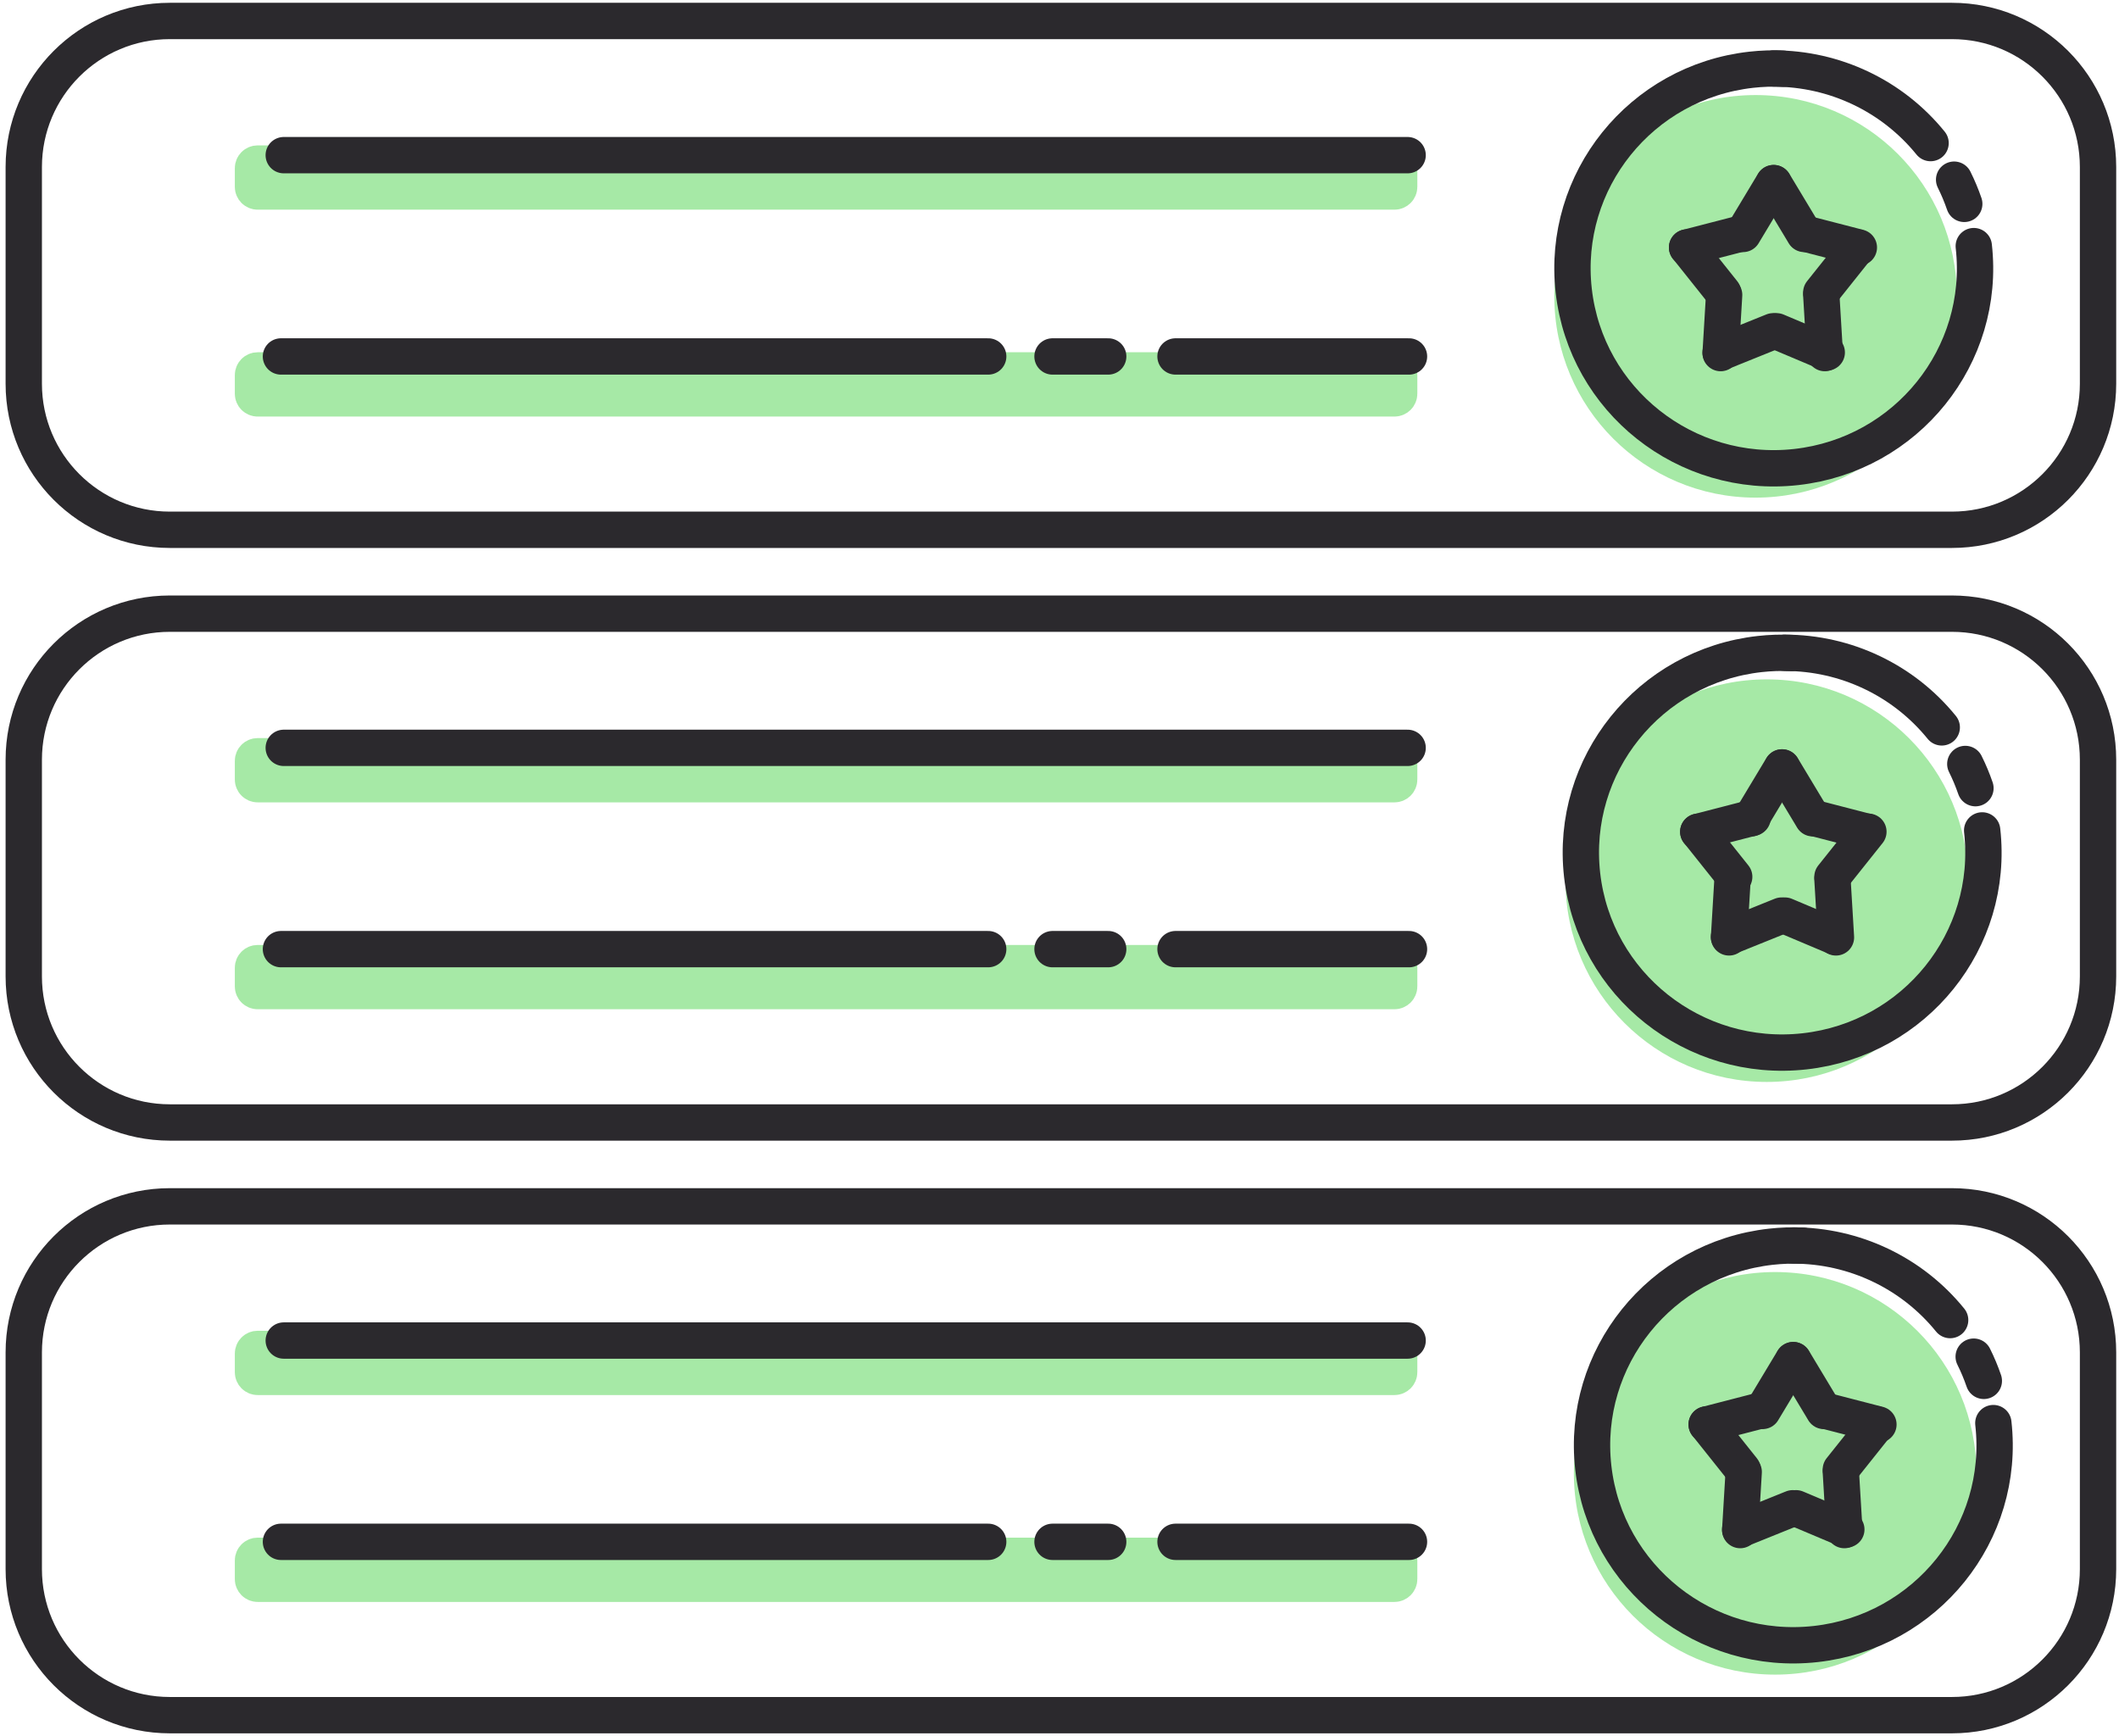<svg width="758" height="621" xmlns="http://www.w3.org/2000/svg" xmlns:xlink="http://www.w3.org/1999/xlink" overflow="hidden"><defs><clipPath id="clip0"><path d="M261 50 1019 50 1019 671 261 671Z" fill-rule="evenodd" clip-rule="evenodd"/></clipPath></defs><g clip-path="url(#clip0)" transform="translate(-261 -50)"><path d="M269.5 109.745C269.5 80.891 292.891 57.5 321.745 57.5L959.255 57.5C988.109 57.5 1011.5 80.891 1011.5 109.745L1011.5 187.255C1011.5 216.109 988.109 239.5 959.255 239.5L321.745 239.5C292.891 239.5 269.5 216.109 269.5 187.255Z" stroke="#2B292D" stroke-width="13" stroke-linecap="round" stroke-linejoin="round" stroke-miterlimit="10" fill="none" fill-rule="evenodd"/><path d="M351.5 110.167C351.5 109.246 352.246 108.5 353.167 108.5L759.833 108.5C760.754 108.5 761.5 109.246 761.5 110.167L761.5 116.833C761.5 117.754 760.754 118.5 759.833 118.5L353.167 118.5C352.246 118.5 351.5 117.754 351.5 116.833Z" stroke="#A6E9A6" stroke-width="13" stroke-linecap="round" stroke-linejoin="round" stroke-miterlimit="10" fill="#A6E9A6" fill-rule="evenodd"/><path d="M351.5 184.167C351.5 183.246 352.246 182.5 353.167 182.5L759.833 182.5C760.754 182.5 761.5 183.246 761.5 184.167L761.5 190.833C761.5 191.754 760.754 192.5 759.833 192.5L353.167 192.5C352.246 192.5 351.5 191.754 351.5 190.833Z" stroke="#A6E9A6" stroke-width="13" stroke-linecap="round" stroke-linejoin="round" stroke-miterlimit="10" fill="#A6E9A6" fill-rule="evenodd"/><path d="M362.5 105.5 764.532 105.5" stroke="#2B292D" stroke-width="13" stroke-linecap="round" stroke-miterlimit="8" fill="none" fill-rule="evenodd"/><path d="M361.5 177.5 614.494 177.5" stroke="#2B292D" stroke-width="13" stroke-linecap="round" stroke-miterlimit="8" fill="none" fill-rule="evenodd"/><path d="M637.5 177.5 657.423 177.5" stroke="#2B292D" stroke-width="13" stroke-linecap="round" stroke-miterlimit="8" fill="none" fill-rule="evenodd"/><path d="M681.5 177.5 765.023 177.5" stroke="#2B292D" stroke-width="13" stroke-linecap="round" stroke-miterlimit="8" fill="none" fill-rule="evenodd"/><path d="M269.5 321.745C269.5 292.891 292.891 269.5 321.745 269.5L959.255 269.5C988.109 269.5 1011.5 292.891 1011.5 321.745L1011.5 399.255C1011.5 428.109 988.109 451.5 959.255 451.5L321.745 451.5C292.891 451.5 269.5 428.109 269.5 399.255Z" stroke="#2B292D" stroke-width="13" stroke-linecap="round" stroke-linejoin="round" stroke-miterlimit="10" fill="none" fill-rule="evenodd"/><path d="M351.5 322.167C351.5 321.246 352.246 320.5 353.167 320.5L759.833 320.5C760.754 320.5 761.5 321.246 761.5 322.167L761.5 328.833C761.5 329.754 760.754 330.5 759.833 330.5L353.167 330.5C352.246 330.5 351.5 329.754 351.5 328.833Z" stroke="#A6E9A6" stroke-width="13" stroke-linecap="round" stroke-linejoin="round" stroke-miterlimit="10" fill="#A6E9A6" fill-rule="evenodd"/><path d="M351.5 396.167C351.5 395.246 352.246 394.5 353.167 394.5L759.833 394.5C760.754 394.5 761.5 395.246 761.5 396.167L761.5 402.833C761.5 403.754 760.754 404.5 759.833 404.5L353.167 404.5C352.246 404.5 351.5 403.754 351.5 402.833Z" stroke="#A6E9A6" stroke-width="13" stroke-linecap="round" stroke-linejoin="round" stroke-miterlimit="10" fill="#A6E9A6" fill-rule="evenodd"/><path d="M362.5 317.5 764.532 317.5" stroke="#2B292D" stroke-width="13" stroke-linecap="round" stroke-miterlimit="8" fill="none" fill-rule="evenodd"/><path d="M361.5 389.5 614.494 389.5" stroke="#2B292D" stroke-width="13" stroke-linecap="round" stroke-miterlimit="8" fill="none" fill-rule="evenodd"/><path d="M637.5 389.5 657.423 389.5" stroke="#2B292D" stroke-width="13" stroke-linecap="round" stroke-miterlimit="8" fill="none" fill-rule="evenodd"/><path d="M681.5 389.5 765.023 389.5" stroke="#2B292D" stroke-width="13" stroke-linecap="round" stroke-miterlimit="8" fill="none" fill-rule="evenodd"/><path d="M269.5 533.745C269.5 504.891 292.891 481.5 321.745 481.5L959.255 481.5C988.109 481.5 1011.5 504.891 1011.5 533.745L1011.5 611.255C1011.5 640.109 988.109 663.5 959.255 663.5L321.745 663.5C292.891 663.5 269.5 640.109 269.5 611.255Z" stroke="#2B292D" stroke-width="13" stroke-linecap="round" stroke-linejoin="round" stroke-miterlimit="10" fill="none" fill-rule="evenodd"/><path d="M351.5 534.167C351.5 533.246 352.246 532.5 353.167 532.5L759.833 532.5C760.754 532.5 761.5 533.246 761.5 534.167L761.5 540.833C761.5 541.754 760.754 542.5 759.833 542.5L353.167 542.5C352.246 542.5 351.5 541.754 351.5 540.833Z" stroke="#A6E9A6" stroke-width="13" stroke-linecap="round" stroke-linejoin="round" stroke-miterlimit="10" fill="#A6E9A6" fill-rule="evenodd"/><path d="M351.5 608.167C351.5 607.246 352.246 606.5 353.167 606.5L759.833 606.5C760.754 606.5 761.5 607.246 761.5 608.167L761.5 614.833C761.5 615.754 760.754 616.5 759.833 616.5L353.167 616.5C352.246 616.5 351.5 615.754 351.5 614.833Z" stroke="#A6E9A6" stroke-width="13" stroke-linecap="round" stroke-linejoin="round" stroke-miterlimit="10" fill="#A6E9A6" fill-rule="evenodd"/><path d="M362.5 529.5 764.532 529.5" stroke="#2B292D" stroke-width="13" stroke-linecap="round" stroke-miterlimit="8" fill="none" fill-rule="evenodd"/><path d="M361.5 601.5 614.494 601.5" stroke="#2B292D" stroke-width="13" stroke-linecap="round" stroke-miterlimit="8" fill="none" fill-rule="evenodd"/><path d="M637.5 601.5 657.423 601.5" stroke="#2B292D" stroke-width="13" stroke-linecap="round" stroke-miterlimit="8" fill="none" fill-rule="evenodd"/><path d="M681.5 601.5 765.023 601.5" stroke="#2B292D" stroke-width="13" stroke-linecap="round" stroke-miterlimit="8" fill="none" fill-rule="evenodd"/><path d="M817 156C817 116.235 849.235 84 889 84 928.764 84 961 116.235 961 156 961 195.764 928.764 228 889 228 849.235 228 817 195.764 817 156Z" fill="#A6E9A6" fill-rule="evenodd"/><path d="M895.5 74.5C917.302 74.5 937.93 84.31 951.597 101.179" stroke="#2B292D" stroke-width="13" stroke-linecap="round" stroke-miterlimit="8" fill="none" fill-rule="evenodd"/><path d="M960.02 114.266C961.418 117.07 962.63 119.962 963.647 122.924" stroke="#2B292D" stroke-width="13" stroke-linecap="round" stroke-miterlimit="8" fill="none" fill-rule="evenodd"/><path d="M967.052 138.032C971.483 177.275 943.04 212.654 903.524 217.055 864.007 221.455 828.38 193.21 823.948 153.968 819.517 114.725 847.96 79.346 887.476 74.945 891.235 74.527 895.02 74.403 898.798 74.575" stroke="#2B292D" stroke-width="13" stroke-linecap="round" stroke-miterlimit="8" fill="none" fill-rule="evenodd"/><path d="M0 0 10.937 18.178" stroke="#2B292D" stroke-width="13" stroke-linecap="round" stroke-miterlimit="8" fill="none" fill-rule="evenodd" transform="matrix(-1 -8.74228e-08 -8.74228e-08 1 895.437 115.5)"/><path d="M0 0 19.441 5.029" stroke="#2B292D" stroke-width="13" stroke-linecap="round" stroke-miterlimit="8" fill="none" fill-rule="evenodd" transform="matrix(1 0 0 -1 864.5 138.529)"/><path d="M864.5 138.5 877.354 154.629" stroke="#2B292D" stroke-width="13" stroke-linecap="round" stroke-miterlimit="8" fill="none" fill-rule="evenodd"/><path d="M0 0 1.251 20.795" stroke="#2B292D" stroke-width="13" stroke-linecap="round" stroke-miterlimit="8" fill="none" fill-rule="evenodd" transform="matrix(1 0 0 -1 876.5 176.295)"/><path d="M0 0 18.775 7.573" stroke="#2B292D" stroke-width="13" stroke-linecap="round" stroke-miterlimit="8" fill="none" fill-rule="evenodd" transform="matrix(1 0 0 -1 876.5 176.073)"/><path d="M895.5 115.5 906.437 133.679" stroke="#2B292D" stroke-width="13" stroke-linecap="round" stroke-miterlimit="8" fill="none" fill-rule="evenodd"/><path d="M925.941 138.529 906.5 133.5" stroke="#2B292D" stroke-width="13" stroke-linecap="round" stroke-miterlimit="8" fill="none" fill-rule="evenodd"/><path d="M0 0 12.854 16.129" stroke="#2B292D" stroke-width="13" stroke-linecap="round" stroke-miterlimit="8" fill="none" fill-rule="evenodd" transform="matrix(-1 -8.74228e-08 -8.74228e-08 1 925.354 138.5)"/><path d="M913.751 176.295 912.5 155.5" stroke="#2B292D" stroke-width="13" stroke-linecap="round" stroke-miterlimit="8" fill="none" fill-rule="evenodd"/><path d="M914.459 176.073 896.5 168.5" stroke="#2B292D" stroke-width="13" stroke-linecap="round" stroke-miterlimit="8" fill="none" fill-rule="evenodd"/><path d="M821 365C821 325.236 853.235 293 893 293 932.764 293 965 325.236 965 365 965 404.764 932.764 437 893 437 853.235 437 821 404.764 821 365Z" fill="#A6E9A6" fill-rule="evenodd"/><path d="M899.5 283.5C921.302 283.5 941.93 293.31 955.597 310.179" stroke="#2B292D" stroke-width="13" stroke-linecap="round" stroke-miterlimit="8" fill="none" fill-rule="evenodd"/><path d="M964.02 323.266C965.418 326.07 966.63 328.962 967.647 331.924" stroke="#2B292D" stroke-width="13" stroke-linecap="round" stroke-miterlimit="8" fill="none" fill-rule="evenodd"/><path d="M970.052 347.032C974.483 386.275 946.04 421.654 906.524 426.055 867.007 430.455 831.38 402.21 826.948 362.968 822.517 323.725 850.96 288.346 890.476 283.945 894.235 283.527 898.02 283.403 901.798 283.575" stroke="#2B292D" stroke-width="13" stroke-linecap="round" stroke-miterlimit="8" fill="none" fill-rule="evenodd"/><path d="M0 0 10.937 18.178" stroke="#2B292D" stroke-width="13" stroke-linecap="round" stroke-miterlimit="8" fill="none" fill-rule="evenodd" transform="matrix(-1 -8.74228e-08 -8.74228e-08 1 898.437 324.5)"/><path d="M0 0 19.441 5.029" stroke="#2B292D" stroke-width="13" stroke-linecap="round" stroke-miterlimit="8" fill="none" fill-rule="evenodd" transform="matrix(1 0 0 -1 868.5 347.529)"/><path d="M868.5 347.5 881.354 363.629" stroke="#2B292D" stroke-width="13" stroke-linecap="round" stroke-miterlimit="8" fill="none" fill-rule="evenodd"/><path d="M0 0 1.251 20.795" stroke="#2B292D" stroke-width="13" stroke-linecap="round" stroke-miterlimit="8" fill="none" fill-rule="evenodd" transform="matrix(1 0 0 -1 879.5 385.295)"/><path d="M0 0 18.775 7.573" stroke="#2B292D" stroke-width="13" stroke-linecap="round" stroke-miterlimit="8" fill="none" fill-rule="evenodd" transform="matrix(1 0 0 -1 879.5 385.073)"/><path d="M898.5 324.5 909.437 342.679" stroke="#2B292D" stroke-width="13" stroke-linecap="round" stroke-miterlimit="8" fill="none" fill-rule="evenodd"/><path d="M928.941 347.529 909.5 342.5" stroke="#2B292D" stroke-width="13" stroke-linecap="round" stroke-miterlimit="8" fill="none" fill-rule="evenodd"/><path d="M0 0 12.854 16.129" stroke="#2B292D" stroke-width="13" stroke-linecap="round" stroke-miterlimit="8" fill="none" fill-rule="evenodd" transform="matrix(-1 -8.74228e-08 -8.74228e-08 1 929.354 347.5)"/><path d="M917.751 385.295 916.5 364.5" stroke="#2B292D" stroke-width="13" stroke-linecap="round" stroke-miterlimit="8" fill="none" fill-rule="evenodd"/><path d="M917.459 385.073 899.5 377.5" stroke="#2B292D" stroke-width="13" stroke-linecap="round" stroke-miterlimit="8" fill="none" fill-rule="evenodd"/><path d="M824 577C824 537.235 856.235 505 896 505 935.764 505 968 537.235 968 577 968 616.764 935.764 649 896 649 856.235 649 824 616.764 824 577Z" fill="#A6E9A6" fill-rule="evenodd"/><path d="M902.5 495.5C924.302 495.5 944.93 505.31 958.597 522.179" stroke="#2B292D" stroke-width="13" stroke-linecap="round" stroke-miterlimit="8" fill="none" fill-rule="evenodd"/><path d="M967.02 535.266C968.418 538.07 969.63 540.962 970.647 543.924" stroke="#2B292D" stroke-width="13" stroke-linecap="round" stroke-miterlimit="8" fill="none" fill-rule="evenodd"/><path d="M974.052 559.032C978.483 598.275 950.04 633.654 910.524 638.055 871.007 642.455 835.38 614.21 830.948 574.968 826.517 535.725 854.96 500.346 894.476 495.945 898.235 495.527 902.02 495.403 905.798 495.575" stroke="#2B292D" stroke-width="13" stroke-linecap="round" stroke-miterlimit="8" fill="none" fill-rule="evenodd"/><path d="M0 0 10.937 18.178" stroke="#2B292D" stroke-width="13" stroke-linecap="round" stroke-miterlimit="8" fill="none" fill-rule="evenodd" transform="matrix(-1 -8.74228e-08 -8.74228e-08 1 902.437 536.5)"/><path d="M0 0 19.441 5.029" stroke="#2B292D" stroke-width="13" stroke-linecap="round" stroke-miterlimit="8" fill="none" fill-rule="evenodd" transform="matrix(1 0 0 -1 871.5 559.529)"/><path d="M871.5 559.5 884.354 575.629" stroke="#2B292D" stroke-width="13" stroke-linecap="round" stroke-miterlimit="8" fill="none" fill-rule="evenodd"/><path d="M0 0 1.251 20.795" stroke="#2B292D" stroke-width="13" stroke-linecap="round" stroke-miterlimit="8" fill="none" fill-rule="evenodd" transform="matrix(1 0 0 -1 883.5 597.295)"/><path d="M0 0 18.775 7.573" stroke="#2B292D" stroke-width="13" stroke-linecap="round" stroke-miterlimit="8" fill="none" fill-rule="evenodd" transform="matrix(1 0 0 -1 883.5 597.073)"/><path d="M902.5 536.5 913.437 554.679" stroke="#2B292D" stroke-width="13" stroke-linecap="round" stroke-miterlimit="8" fill="none" fill-rule="evenodd"/><path d="M932.941 559.529 913.5 554.5" stroke="#2B292D" stroke-width="13" stroke-linecap="round" stroke-miterlimit="8" fill="none" fill-rule="evenodd"/><path d="M0 0 12.854 16.129" stroke="#2B292D" stroke-width="13" stroke-linecap="round" stroke-miterlimit="8" fill="none" fill-rule="evenodd" transform="matrix(-1 -8.74228e-08 -8.74228e-08 1 932.354 559.5)"/><path d="M920.751 597.295 919.5 576.5" stroke="#2B292D" stroke-width="13" stroke-linecap="round" stroke-miterlimit="8" fill="none" fill-rule="evenodd"/><path d="M921.459 597.073 903.5 589.5" stroke="#2B292D" stroke-width="13" stroke-linecap="round" stroke-miterlimit="8" fill="none" fill-rule="evenodd"/></g></svg>